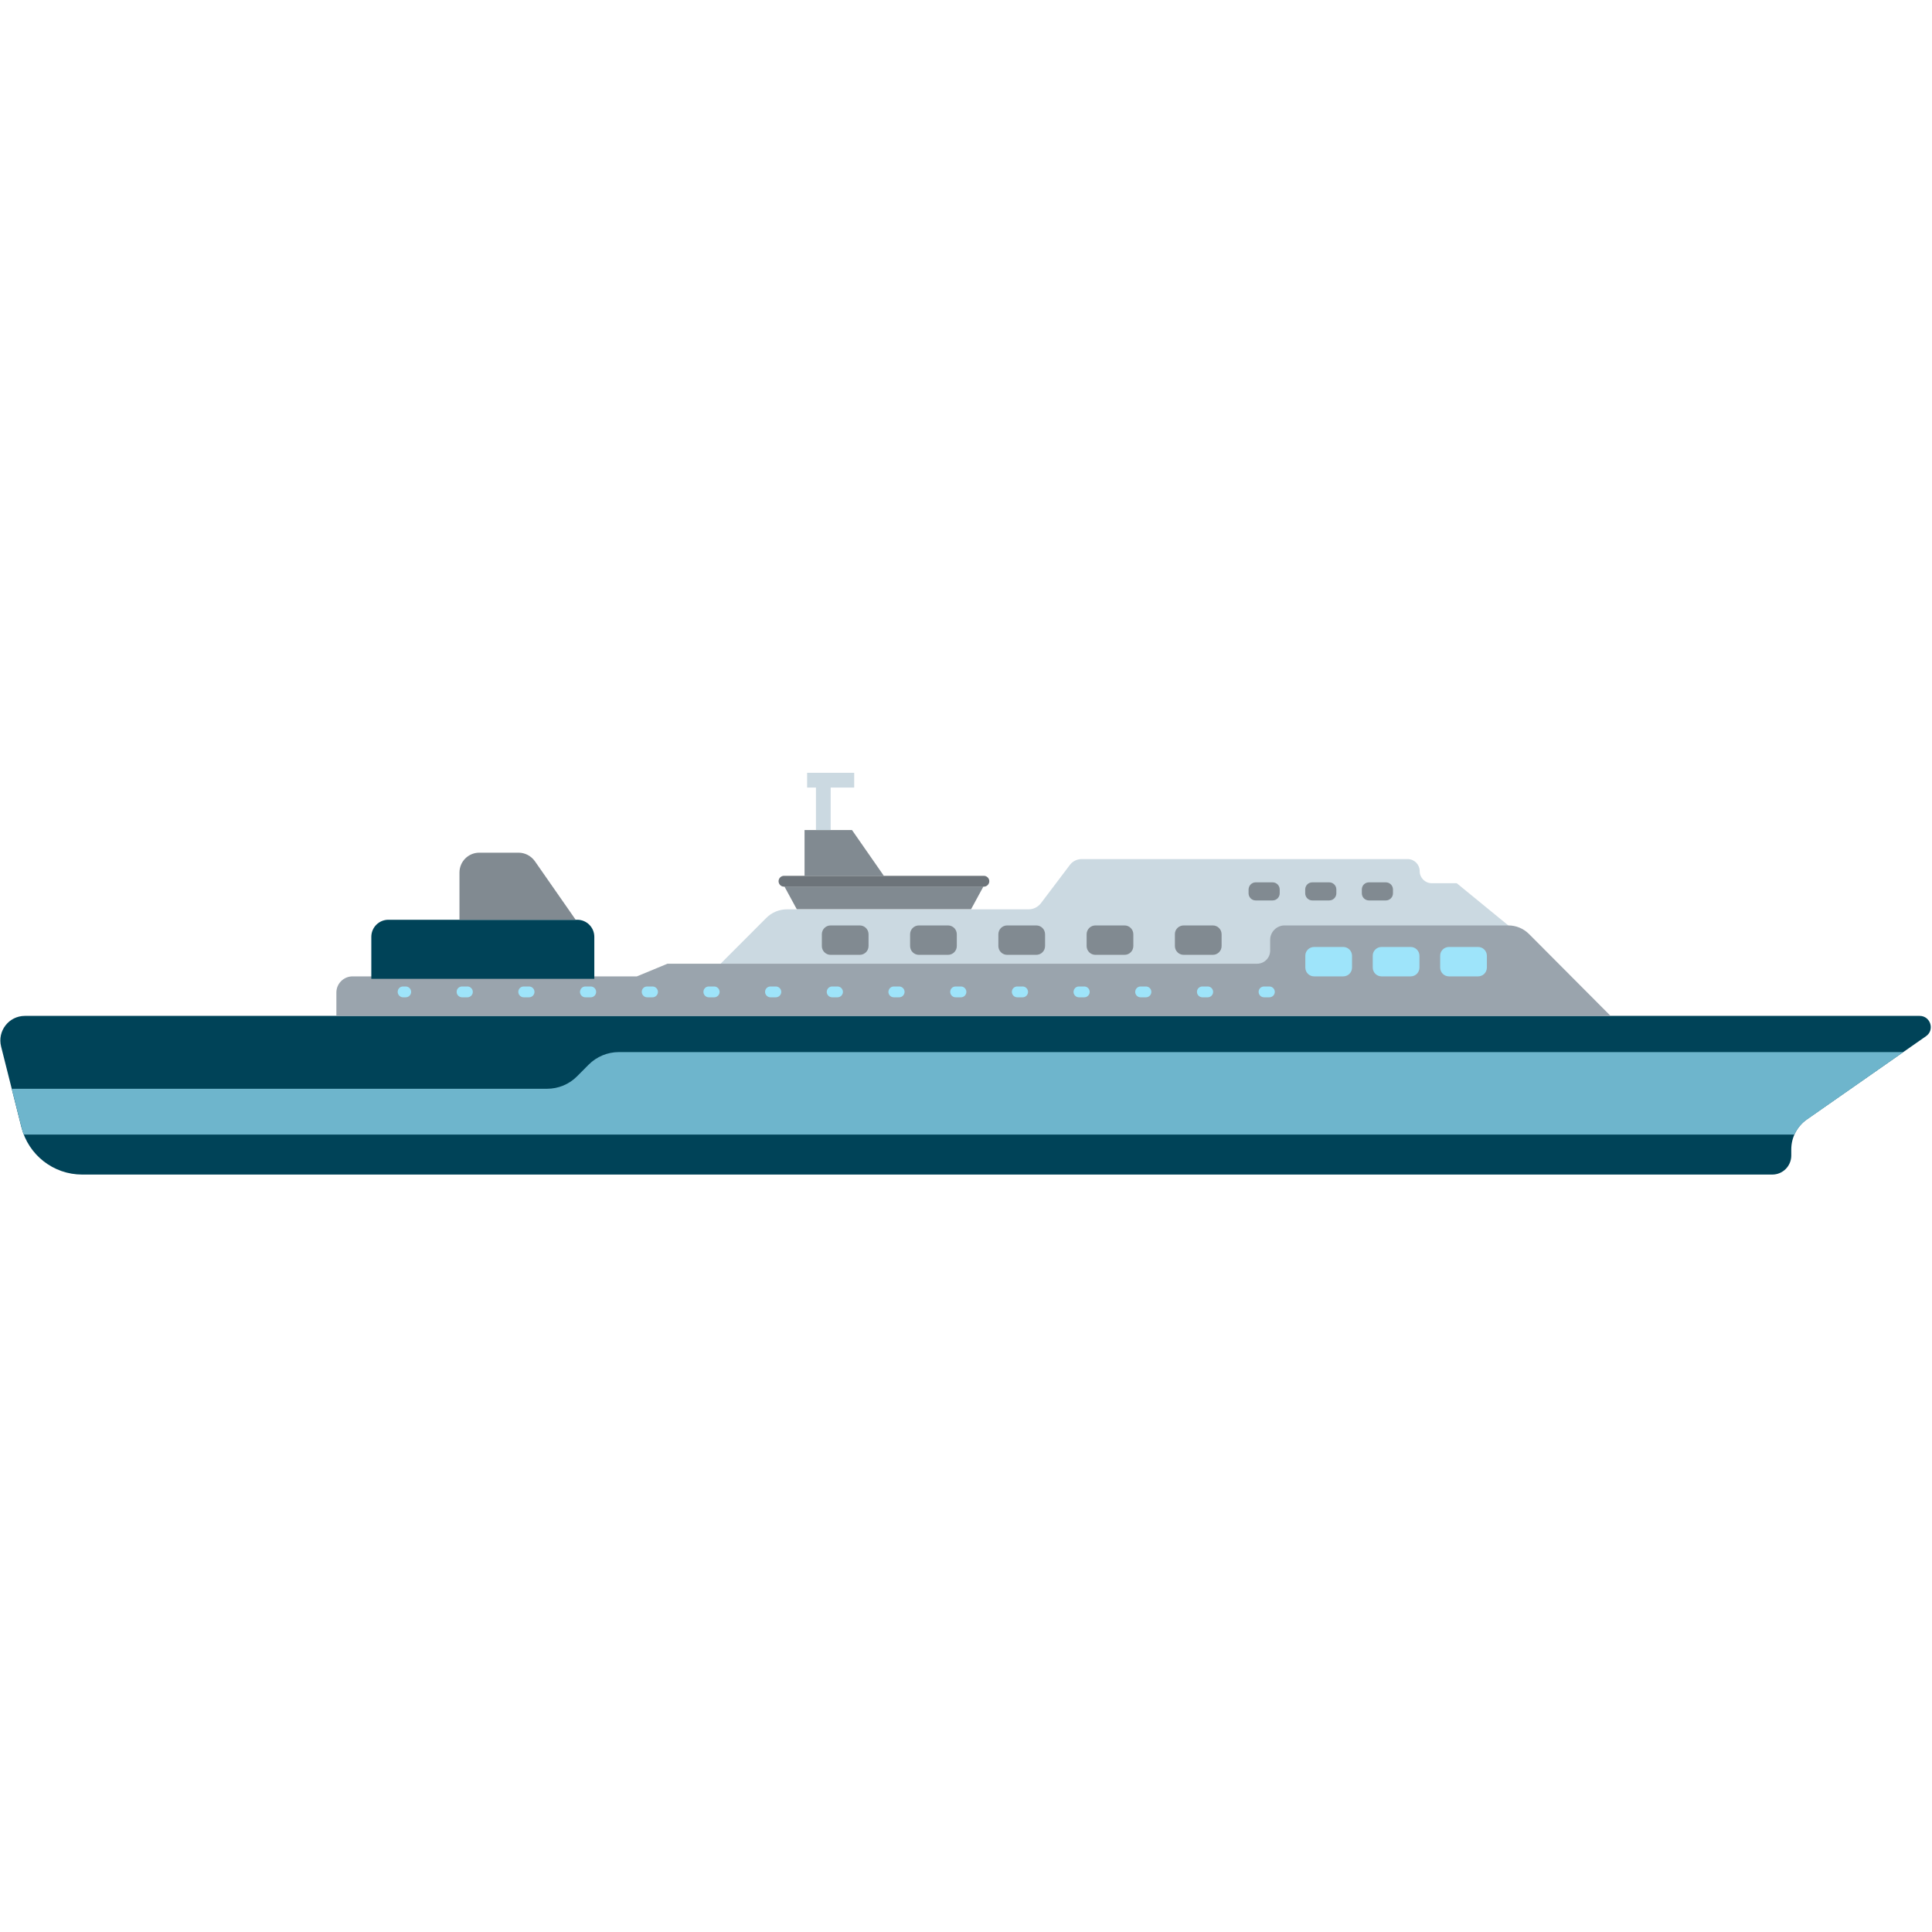 <?xml version="1.0" encoding="UTF-8"?>
<svg width="120px" height="120px" viewBox="0 0 120 120" version="1.1" xmlns="http://www.w3.org/2000/svg" xmlns:xlink="http://www.w3.org/1999/xlink">
    <!-- Generator: Sketch 51.1 (57501) - http://www.bohemiancoding.com/sketch -->
    <title>Ship3</title>
    <desc>Created with Sketch.</desc>
    <defs></defs>
    <g id="Ship3" stroke="none" stroke-width="1" fill="none" fill-rule="evenodd">
        <g id="Group-2" transform="translate(60, 60.5) scale(-1, 1) translate(-60, -60.5) translate(0, 48)" fill-rule="nonzero">
            <g id="Group">
                <polygon id="Shape" fill="#818A91" points="65.102 6.399 70.028 6.399 70.028 3.555 67.081 3.555"></polygon>
                <polygon id="Shape" fill="#818A91" points="59.688 8.479 70.508 8.479 71.277 7.064 58.919 7.064"></polygon>
                <path d="M71.307,6.399 L58.888,6.399 C58.706,6.399 58.553,6.552 58.553,6.735 C58.553,6.919 58.706,7.072 58.888,7.072 L71.307,7.072 C71.49,7.072 71.642,6.919 71.642,6.735 C71.642,6.552 71.49,6.399 71.307,6.399 Z" id="Shape" fill="#6D747A"></path>
                <path d="M71.109,8.479 L56.102,8.479 C55.812,8.479 55.538,8.341 55.355,8.112 L53.551,5.726 C53.376,5.489 53.102,5.359 52.805,5.359 L32.566,5.359 C32.155,5.359 31.82,5.696 31.82,6.109 C31.82,6.521 31.485,6.858 31.074,6.858 L29.52,6.858 L26.315,9.48 L26.315,11.881 L75.266,11.881 L72.411,9.021 C72.069,8.67 71.596,8.479 71.109,8.479 Z" id="Shape" fill="#CBD9E1"></path>
                <path d="M118.454,15.099 L0.769,15.099 C0.091,15.099 -0.183,15.979 0.373,16.361 L7.774,21.529 C8.383,21.957 8.741,22.653 8.741,23.394 L8.741,23.769 C8.741,24.427 9.266,24.954 9.921,24.954 L114.898,24.954 C116.68,24.954 118.241,23.739 118.675,21.995 L119.931,17.003 C120.175,16.04 119.452,15.099 118.454,15.099 Z" id="Shape" fill="#004358"></path>
                <path d="M84.152,18.846 L83.437,18.127 C82.942,17.63 82.264,17.347 81.563,17.347 L1.782,17.347 L7.774,21.537 C8.117,21.774 8.383,22.102 8.543,22.469 L118.523,22.469 C118.584,22.317 118.629,22.164 118.668,22.003 L119.269,19.625 L86.018,19.625 C85.325,19.625 84.647,19.35 84.152,18.846 Z" id="Shape" fill="#6EB5CC"></path>
                <path d="M98.102,12.645 L80.444,12.645 L78.541,11.858 L41.916,11.858 C41.475,11.858 41.109,11.498 41.109,11.047 L41.109,10.382 C41.109,9.885 40.706,9.48 40.211,9.48 L26.315,9.48 C25.835,9.48 25.371,9.671 25.028,10.015 L19.964,15.099 L99.107,15.099 L99.107,13.647 C99.107,13.096 98.657,12.645 98.102,12.645 Z" id="Shape" fill="#9AA4AD"></path>
                <path d="M95.878,9.128 L84.145,9.128 C83.558,9.128 83.086,9.602 83.086,10.191 L83.086,12.798 L96.937,12.798 L96.937,10.191 C96.937,9.602 96.464,9.128 95.878,9.128 Z" id="Shape" fill="#004358"></path>
                <path d="M90.228,4.962 L87.792,4.962 C87.388,4.962 87.015,5.161 86.779,5.489 L84.244,9.128 L91.462,9.128 L91.462,6.2 C91.462,5.512 90.914,4.962 90.228,4.962 Z" id="Shape" fill="#818A91"></path>
                <g transform="translate(40.812, 13.226)" fill="#9EE4FA" id="Shape">
                    <path d="M54.152,0.046 L53.985,0.046 C53.802,0.046 53.65,0.199 53.65,0.382 C53.65,0.566 53.802,0.719 53.985,0.719 L54.152,0.719 C54.335,0.719 54.487,0.566 54.487,0.382 C54.487,0.191 54.343,0.046 54.152,0.046 Z"></path>
                    <g>
                        <path d="M16.005,0.046 L15.67,0.046 C15.487,0.046 15.335,0.199 15.335,0.382 C15.335,0.566 15.487,0.719 15.67,0.719 L16.005,0.719 C16.188,0.719 16.34,0.566 16.34,0.382 C16.34,0.191 16.188,0.046 16.005,0.046 Z"></path>
                        <path d="M12.175,0.046 L11.84,0.046 C11.657,0.046 11.505,0.199 11.505,0.382 C11.505,0.566 11.657,0.719 11.84,0.719 L12.175,0.719 C12.358,0.719 12.51,0.566 12.51,0.382 C12.503,0.191 12.358,0.046 12.175,0.046 Z"></path>
                        <path d="M19.835,0.046 L19.5,0.046 C19.317,0.046 19.165,0.199 19.165,0.382 C19.165,0.566 19.317,0.719 19.5,0.719 L19.835,0.719 C20.018,0.719 20.17,0.566 20.17,0.382 C20.17,0.191 20.018,0.046 19.835,0.046 Z"></path>
                        <path d="M4.508,0.046 L4.173,0.046 C3.99,0.046 3.838,0.199 3.838,0.382 C3.838,0.566 3.99,0.719 4.173,0.719 L4.508,0.719 C4.69,0.719 4.843,0.566 4.843,0.382 C4.843,0.191 4.69,0.046 4.508,0.046 Z"></path>
                        <path d="M0.678,0.046 L0.343,0.046 C0.16,0.046 0.008,0.199 0.008,0.382 C0.008,0.566 0.16,0.719 0.343,0.719 L0.678,0.719 C0.86,0.719 1.013,0.566 1.013,0.382 C1.013,0.191 0.86,0.046 0.678,0.046 Z"></path>
                        <path d="M23.673,0.046 L23.338,0.046 C23.155,0.046 23.003,0.199 23.003,0.382 C23.003,0.566 23.155,0.719 23.338,0.719 L23.673,0.719 C23.855,0.719 24.008,0.566 24.008,0.382 C24,0.191 23.855,0.046 23.673,0.046 Z"></path>
                        <path d="M8.345,0.046 L8.01,0.046 C7.827,0.046 7.675,0.199 7.675,0.382 C7.675,0.566 7.827,0.719 8.01,0.719 L8.345,0.719 C8.528,0.719 8.68,0.566 8.68,0.382 C8.673,0.191 8.528,0.046 8.345,0.046 Z"></path>
                        <path d="M50.49,0.046 L50.155,0.046 C49.972,0.046 49.82,0.199 49.82,0.382 C49.82,0.566 49.972,0.719 50.155,0.719 L50.49,0.719 C50.673,0.719 50.825,0.566 50.825,0.382 C50.825,0.191 50.673,0.046 50.49,0.046 Z"></path>
                        <path d="M42.83,0.046 L42.495,0.046 C42.312,0.046 42.16,0.199 42.16,0.382 C42.16,0.566 42.312,0.719 42.495,0.719 L42.83,0.719 C43.013,0.719 43.165,0.566 43.165,0.382 C43.157,0.191 43.013,0.046 42.83,0.046 Z"></path>
                        <path d="M46.66,0.046 L46.325,0.046 C46.142,0.046 45.99,0.199 45.99,0.382 C45.99,0.566 46.142,0.719 46.325,0.719 L46.66,0.719 C46.843,0.719 46.995,0.566 46.995,0.382 C46.995,0.191 46.843,0.046 46.66,0.046 Z"></path>
                        <path d="M38.992,0.046 L38.657,0.046 C38.475,0.046 38.322,0.199 38.322,0.382 C38.322,0.566 38.475,0.719 38.657,0.719 L38.992,0.719 C39.175,0.719 39.327,0.566 39.327,0.382 C39.327,0.191 39.183,0.046 38.992,0.046 Z"></path>
                        <path d="M27.503,0.046 L27.168,0.046 C26.985,0.046 26.832,0.199 26.832,0.382 C26.832,0.566 26.985,0.719 27.168,0.719 L27.503,0.719 C27.685,0.719 27.838,0.566 27.838,0.382 C27.83,0.191 27.685,0.046 27.503,0.046 Z"></path>
                        <path d="M35.162,0.046 L34.827,0.046 C34.645,0.046 34.492,0.199 34.492,0.382 C34.492,0.566 34.645,0.719 34.827,0.719 L35.162,0.719 C35.345,0.719 35.497,0.566 35.497,0.382 C35.497,0.191 35.345,0.046 35.162,0.046 Z"></path>
                        <path d="M31.332,0.046 L30.997,0.046 C30.815,0.046 30.662,0.199 30.662,0.382 C30.662,0.566 30.815,0.719 30.997,0.719 L31.332,0.719 C31.515,0.719 31.668,0.566 31.668,0.382 C31.668,0.191 31.515,0.046 31.332,0.046 Z"></path>
                    </g>
                </g>
                <path d="M38.376,10.818 L36.571,10.818 C36.266,10.818 36.023,11.063 36.023,11.369 L36.023,12.095 C36.023,12.401 36.266,12.645 36.571,12.645 L38.376,12.645 C38.68,12.645 38.924,12.401 38.924,12.095 L38.924,11.369 C38.931,11.063 38.68,10.818 38.376,10.818 Z" id="Shape" fill="#9EE4FA"></path>
                <path d="M68.406,9.48 L66.602,9.48 C66.297,9.48 66.053,9.725 66.053,10.031 L66.053,10.757 C66.053,11.063 66.297,11.307 66.602,11.307 L68.406,11.307 C68.711,11.307 68.954,11.063 68.954,10.757 L68.954,10.031 C68.954,9.725 68.711,9.48 68.406,9.48 Z" id="Shape" fill="#818A91"></path>
                <path d="M62.924,9.48 L61.119,9.48 C60.815,9.48 60.571,9.725 60.571,10.031 L60.571,10.757 C60.571,11.063 60.815,11.307 61.119,11.307 L62.924,11.307 C63.228,11.307 63.472,11.063 63.472,10.757 L63.472,10.031 C63.472,9.725 63.228,9.48 62.924,9.48 Z" id="Shape" fill="#818A91"></path>
                <path d="M57.442,9.48 L55.637,9.48 C55.332,9.48 55.089,9.725 55.089,10.031 L55.089,10.757 C55.089,11.063 55.332,11.307 55.637,11.307 L57.442,11.307 C57.746,11.307 57.99,11.063 57.99,10.757 L57.99,10.031 C57.99,9.725 57.746,9.48 57.442,9.48 Z" id="Shape" fill="#818A91"></path>
                <path d="M51.959,9.48 L50.155,9.48 C49.85,9.48 49.607,9.725 49.607,10.031 L49.607,10.757 C49.607,11.063 49.85,11.307 50.155,11.307 L51.959,11.307 C52.264,11.307 52.508,11.063 52.508,10.757 L52.508,10.031 C52.508,9.725 52.264,9.48 51.959,9.48 Z" id="Shape" fill="#818A91"></path>
                <path d="M46.477,9.48 L44.673,9.48 C44.368,9.48 44.124,9.725 44.124,10.031 L44.124,10.757 C44.124,11.063 44.368,11.307 44.673,11.307 L46.477,11.307 C46.782,11.307 47.025,11.063 47.025,10.757 L47.025,10.031 C47.033,9.725 46.782,9.48 46.477,9.48 Z" id="Shape" fill="#818A91"></path>
                <path d="M34.188,10.818 L32.383,10.818 C32.079,10.818 31.835,11.063 31.835,11.369 L31.835,12.095 C31.835,12.401 32.079,12.645 32.383,12.645 L34.188,12.645 C34.492,12.645 34.736,12.401 34.736,12.095 L34.736,11.369 C34.744,11.063 34.492,10.818 34.188,10.818 Z" id="Shape" fill="#9EE4FA"></path>
                <path d="M30,10.818 L28.195,10.818 C27.891,10.818 27.647,11.063 27.647,11.369 L27.647,12.095 C27.647,12.401 27.891,12.645 28.195,12.645 L30,12.645 C30.305,12.645 30.548,12.401 30.548,12.095 L30.548,11.369 C30.556,11.063 30.305,10.818 30,10.818 Z" id="Shape" fill="#9EE4FA"></path>
                <path d="M42.008,6.804 L40.957,6.804 C40.713,6.804 40.515,7.003 40.515,7.248 L40.515,7.485 C40.515,7.729 40.713,7.928 40.957,7.928 L42.008,7.928 C42.251,7.928 42.449,7.729 42.449,7.485 L42.449,7.248 C42.442,6.995 42.244,6.804 42.008,6.804 Z" id="Shape" fill="#818A91"></path>
                <path d="M38.49,6.804 L37.439,6.804 C37.195,6.804 36.997,7.003 36.997,7.248 L36.997,7.485 C36.997,7.729 37.195,7.928 37.439,7.928 L38.49,7.928 C38.734,7.928 38.931,7.729 38.931,7.485 L38.931,7.248 C38.931,6.995 38.734,6.804 38.49,6.804 Z" id="Shape" fill="#818A91"></path>
                <path d="M34.972,6.804 L33.921,6.804 C33.678,6.804 33.48,7.003 33.48,7.248 L33.48,7.485 C33.48,7.729 33.678,7.928 33.921,7.928 L34.972,7.928 C35.216,7.928 35.414,7.729 35.414,7.485 L35.414,7.248 C35.414,6.995 35.216,6.804 34.972,6.804 Z" id="Shape" fill="#818A91"></path>
                <polygon id="Shape" fill="#CBD9E1" points="66.944 0.917 68.406 0.917 68.406 3.555 69.32 3.555 69.32 0.917 69.868 0.917 69.868 0 66.944 0"></polygon>
            </g>
        </g>
    </g>
</svg>